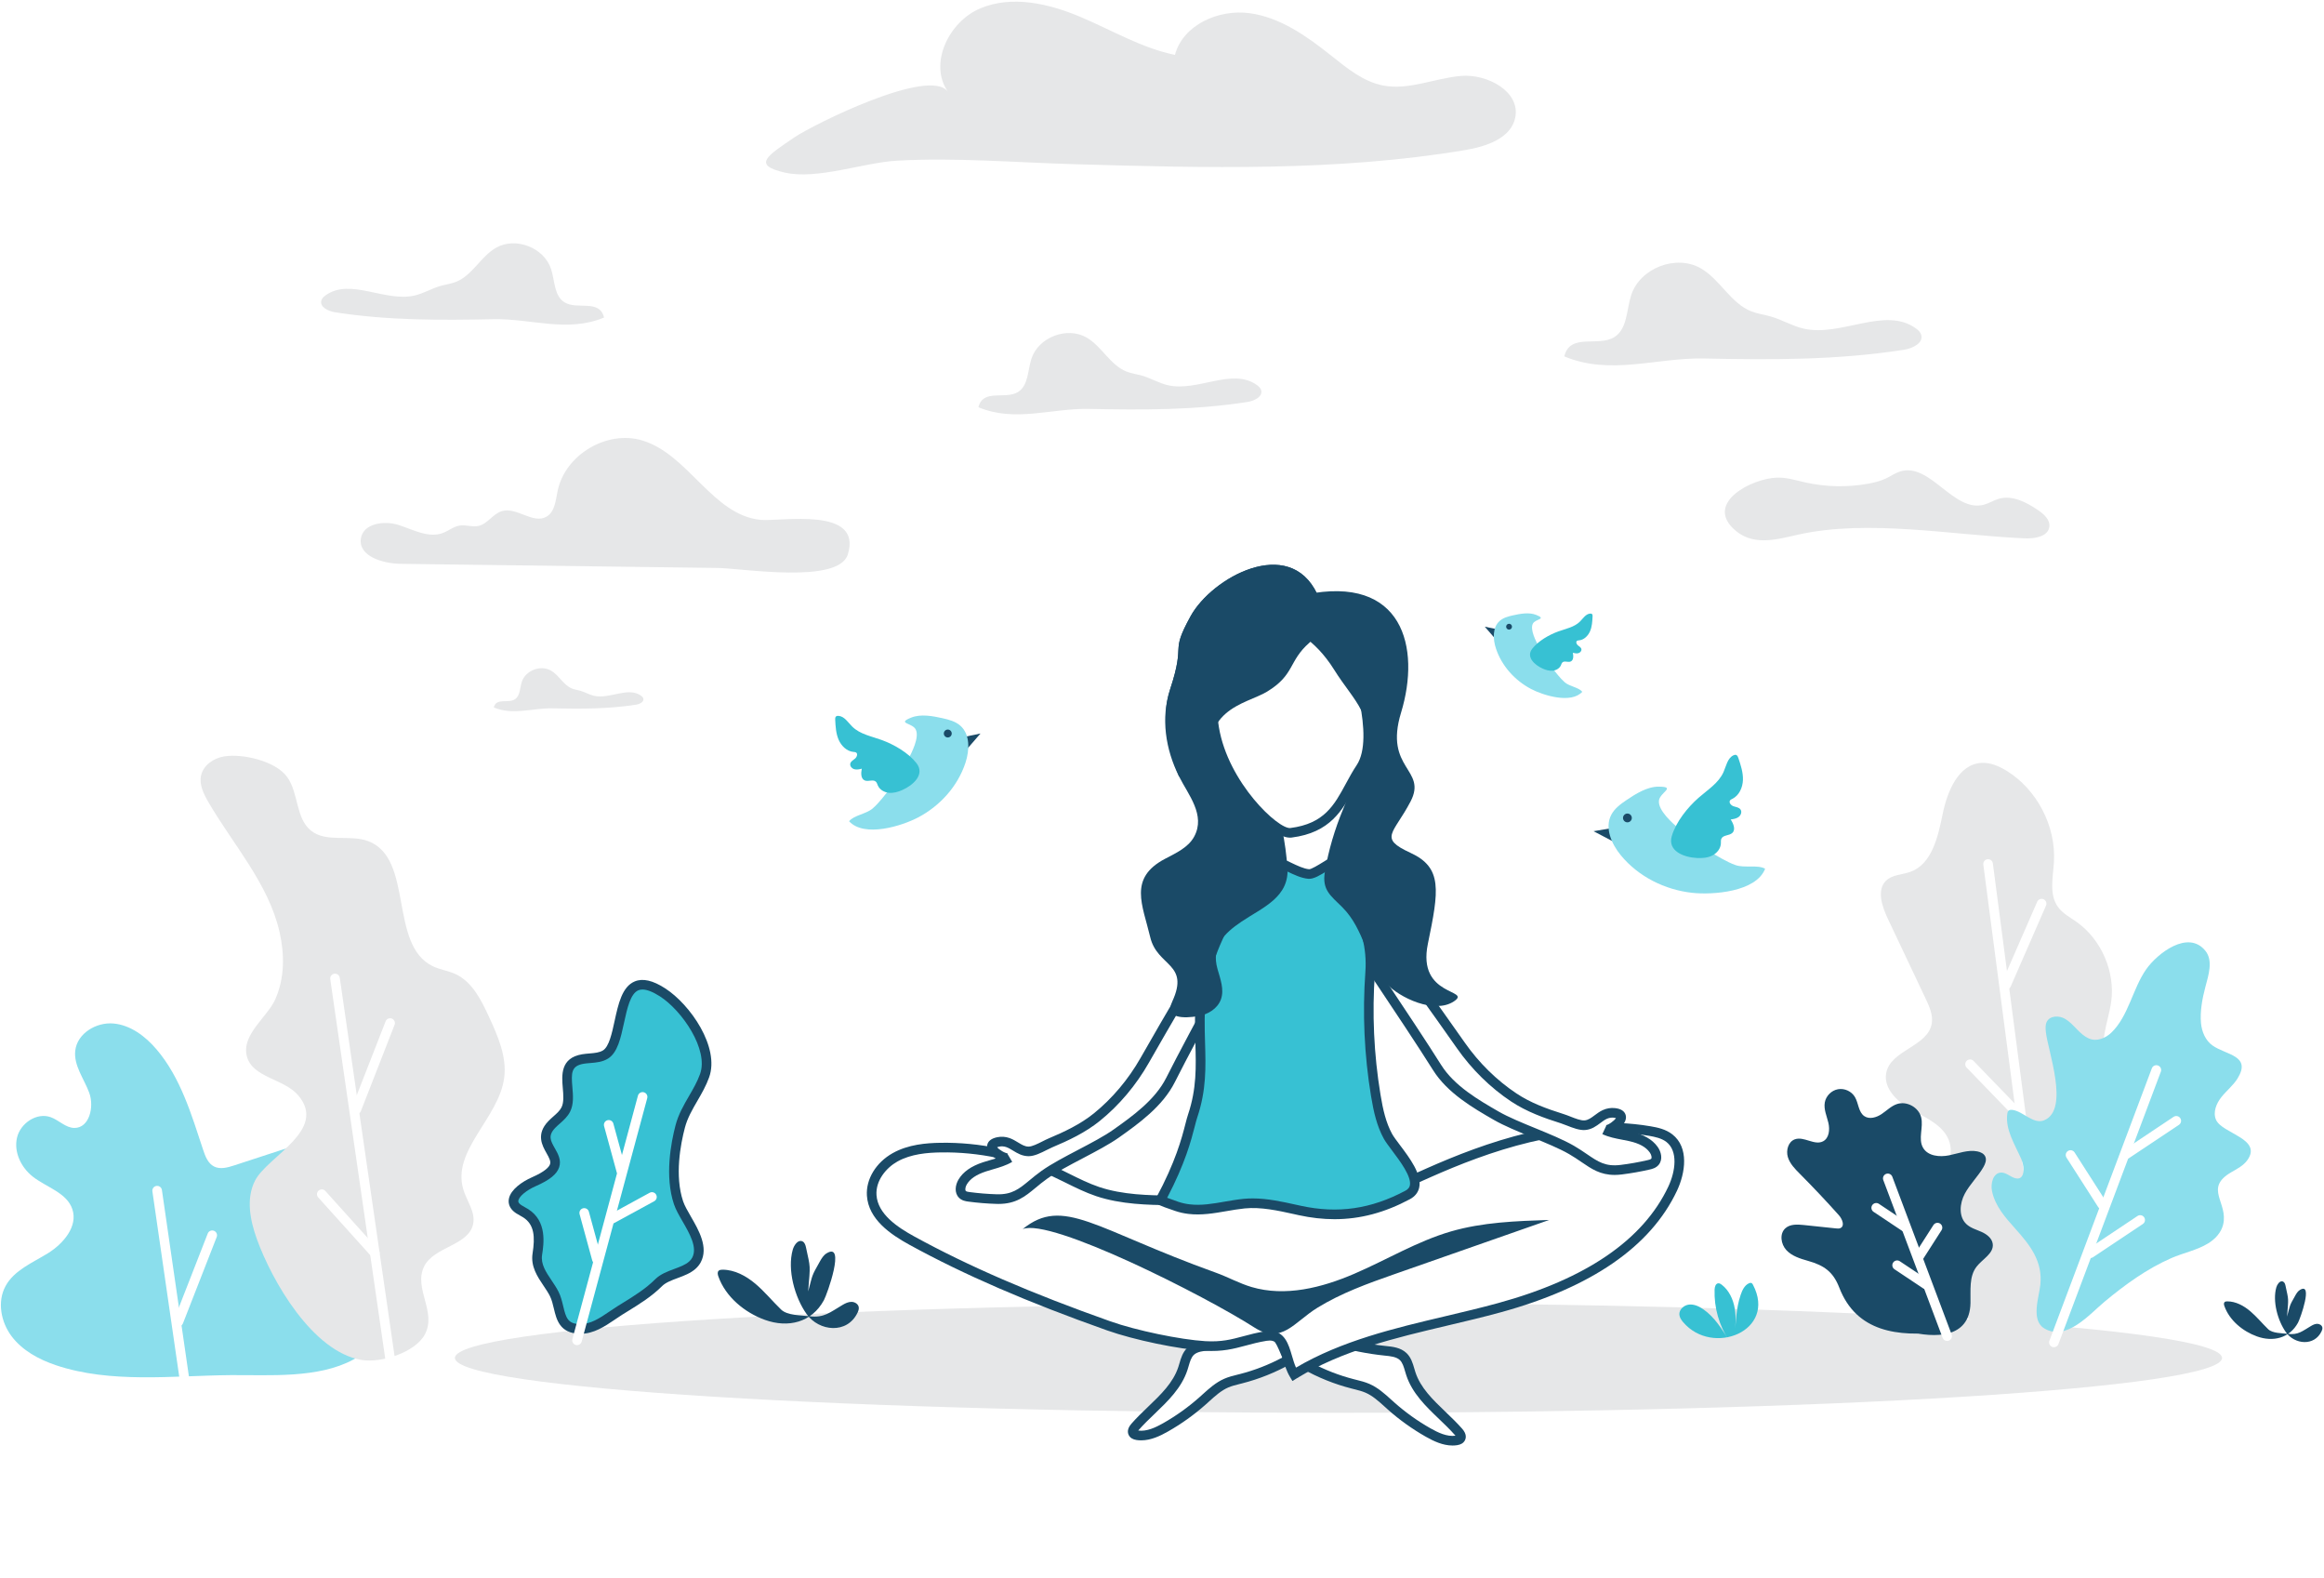 <svg width="1358" height="922" viewBox="0 0 1358 922" fill="none" xmlns="http://www.w3.org/2000/svg">
<rect x="0" y="0" width="1358" height="922" fill="#808080" stroke="none"/>
<g clip-path="url(#clip0_16_2823)">
<rect width="1358" height="922" fill="white"/>
<path d="M782.13 825.3C1067.27 825.3 1298.43 810.955 1298.43 793.26C1298.43 775.565 1067.27 761.22 782.13 761.22C496.985 761.22 265.83 775.565 265.83 793.26C265.83 810.955 496.985 825.3 782.13 825.3Z" fill="#E6E7E8"/>
<path d="M1117.19 734.17C1114.64 729.2 1112.51 723.76 1112.81 718.23C1113.34 708.17 1121.39 700.73 1128.33 693.74C1135.27 686.75 1142.05 677.26 1139.26 667.51C1136.59 658.14 1126.56 653.44 1118.06 648.9C1109.56 644.36 1100.43 636.35 1102.17 626.87C1104.66 613.29 1126.61 611.46 1128.81 597.82C1129.61 592.88 1127.38 587.93 1125.22 583.36C1117.83 567.75 1110.44 552.13 1103.05 536.52C1099.67 529.37 1096.59 519.93 1102.02 514.52C1105.68 510.88 1111.51 511.04 1116.34 509.29C1128.88 504.74 1132.45 488.88 1135.17 475.52C1137.89 462.16 1144.42 446.46 1157.79 445.65C1162.94 445.34 1168.01 447.5 1172.5 450.25C1190.3 461.17 1201.47 482.68 1200.19 503.57C1199.64 512.51 1197.27 522.47 1202.54 529.8C1205.28 533.61 1209.57 535.84 1213.38 538.52C1227.93 548.78 1236.14 567.8 1233.62 585.39C1231.9 597.39 1225.8 610.1 1231.47 620.96C1237.81 633.11 1255.56 635.4 1261.6 647.7C1266.57 657.83 1261.23 669.71 1255 678.76C1248.77 687.81 1241.21 697.2 1241.63 708.41C1241.85 714.21 1244.24 719.76 1244.94 725.53C1246.71 740.25 1237.23 753.74 1226.15 762.94C1211.84 774.83 1190.06 787.36 1170.87 780.62C1148.89 772.91 1127.95 755.19 1117.19 734.17Z" fill="#E6E7E8"/>
<path d="M1188.72 713.64C1187.33 713.64 1186.12 712.61 1185.94 711.2L1158.93 505.08C1158.73 503.54 1159.81 502.13 1161.35 501.93C1162.9 501.73 1164.3 502.81 1164.5 504.35L1191.51 710.47C1191.71 712.01 1190.63 713.42 1189.09 713.62C1188.96 713.63 1188.84 713.64 1188.72 713.64Z" fill="white"/>
<path d="M1172.32 578.04C1171.94 578.04 1171.56 577.96 1171.2 577.81C1169.78 577.19 1169.13 575.53 1169.75 574.11L1190.42 526.75C1191.04 525.33 1192.71 524.69 1194.12 525.3C1195.54 525.92 1196.19 527.58 1195.57 529L1174.9 576.36C1174.43 577.41 1173.4 578.04 1172.32 578.04Z" fill="white"/>
<path d="M1181.09 655.42C1180.35 655.42 1179.62 655.13 1179.07 654.56L1149.16 623.64C1148.08 622.52 1148.11 620.75 1149.23 619.67C1150.35 618.59 1152.13 618.63 1153.2 619.74L1183.11 650.66C1184.19 651.78 1184.16 653.55 1183.04 654.63C1182.5 655.16 1181.8 655.42 1181.09 655.42Z" fill="white"/>
<path d="M1013.59 780.53C1014.4 772.27 1014.38 764.61 1017.09 756.55C1018 753.83 1019.3 750.93 1021.88 749.69C1022.37 749.45 1022.95 749.29 1023.44 749.51C1023.87 749.7 1024.14 750.13 1024.36 750.56C1038.4 777.46 1000.72 792.59 983.53 772.36C982.47 771.11 981.47 769.68 981.32 768.04C981.05 765.04 983.91 762.45 986.9 762.1C989.89 761.75 992.82 763.11 995.29 764.82C1001.83 769.35 1006.18 776.33 1010.34 783.1C1004.54 774.38 1001.55 763.83 1001.9 753.37C1001.95 751.8 1002.48 749.79 1004.05 749.66C1004.8 749.6 1005.49 750.03 1006.09 750.49C1010.37 753.78 1012.78 759.05 1013.68 764.38C1014.57 769.7 1014.11 775.16 1013.59 780.53Z" fill="#37C1D3"/>
<path d="M1333.37 748.49C1333.63 748.5 1333.9 748.56 1334.17 748.71C1335.02 749.17 1335.33 750.22 1335.53 751.17C1337.38 759.85 1337.33 757.72 1336.41 769.1C1338.35 761.99 1337.58 763.24 1341.21 756.82C1341.92 755.57 1342.7 754.29 1343.92 753.54C1351.84 748.69 1344.17 770.17 1342.83 772.64C1337.86 781.78 1328.19 784.05 1318.82 780.68C1310.59 777.73 1302.73 771.32 1299.79 762.94C1299.52 762.18 1299.33 761.24 1299.9 760.66C1300.29 760.27 1300.9 760.21 1301.45 760.21C1306.42 760.2 1311.08 762.73 1314.87 765.93C1318.67 769.13 1321.81 773.03 1325.39 776.48C1327.92 778.92 1333.51 778.78 1337 779.2C1342.94 779.92 1345.28 777.61 1350.44 774.58C1351.56 773.92 1352.79 773.31 1354.1 773.33C1355.41 773.35 1356.78 774.16 1357.03 775.44C1357.18 776.2 1356.91 776.98 1356.58 777.68C1352.36 786.6 1340.85 785.4 1335.78 778.28C1330.94 771.49 1327.83 760.18 1330.14 752.04C1330.61 750.41 1331.91 748.46 1333.37 748.49Z" fill="#1A4A67"/>
<path d="M1177.56 717.69C1171.63 711.09 1165.81 704.46 1164.01 695.83C1163.08 691.36 1164.63 685.24 1169.18 684.98C1171.47 684.85 1173.48 686.36 1175.51 687.43C1183.32 691.57 1183.37 682.26 1181.22 677.33C1177.44 668.64 1171.66 659.97 1172.94 650.58C1173.02 649.99 1173.15 649.37 1173.56 648.93C1174.17 648.28 1175.19 648.28 1176.07 648.39C1182.08 649.18 1188.27 656.99 1194.46 654.44C1209.58 648.22 1196.5 613.49 1195.47 602.77C1195.27 600.72 1195.1 598.53 1196.09 596.73C1198.01 593.23 1203.26 593.16 1206.7 595.17C1211.98 598.26 1214.98 604.26 1220.74 606.7C1225.28 608.62 1230.45 606.42 1233.79 603.18C1243.84 593.44 1246.18 577.53 1254.1 566.23C1260.58 556.98 1278.6 542.91 1288.69 555.43C1293.31 561.16 1290.55 569.52 1288.66 576.63C1286.9 583.22 1285.46 590.97 1286.13 597.78C1286.63 602.77 1288.76 607.83 1292.85 610.73C1300.8 616.36 1315.74 616.54 1307.52 629.94C1305 634.04 1301.09 637.08 1298.08 640.84C1295.07 644.6 1292.97 649.79 1294.92 654.19C1298.47 662.22 1322.28 665.18 1313.16 677.79C1310.88 680.95 1307.25 682.79 1303.88 684.74C1287.58 694.16 1302.21 702.43 1299.06 715.38C1297.93 720.04 1294.4 723.83 1290.32 726.33C1283.76 730.35 1275.8 731.88 1268.78 734.94C1254.52 741.17 1241.77 750.44 1229.85 760.34C1221.11 767.6 1207.4 783.81 1194.51 775.98C1186.56 771.15 1191.52 757.59 1192.25 750.53C1193.68 736.8 1186.3 727.41 1177.56 717.69Z" fill="#8BDEEC"/>
<path d="M1200.18 787.01C1199.85 787.01 1199.52 786.95 1199.19 786.83C1197.74 786.28 1197 784.66 1197.55 783.21L1257.4 624.07C1257.95 622.62 1259.57 621.89 1261.02 622.43C1262.47 622.98 1263.21 624.6 1262.66 626.05L1202.81 785.19C1202.39 786.31 1201.32 787.01 1200.18 787.01Z" fill="white"/>
<path d="M1242.56 676.98C1241.65 676.98 1240.76 676.54 1240.22 675.73C1239.36 674.44 1239.71 672.69 1241 671.83L1270.12 652.41C1271.42 651.55 1273.16 651.9 1274.02 653.19C1274.88 654.48 1274.53 656.23 1273.24 657.09L1244.12 676.51C1243.64 676.83 1243.1 676.98 1242.56 676.98Z" fill="white"/>
<path d="M1221.46 734.91C1220.55 734.91 1219.66 734.47 1219.12 733.66C1218.26 732.37 1218.61 730.62 1219.9 729.76L1249.02 710.34C1250.32 709.48 1252.06 709.83 1252.92 711.12C1253.78 712.41 1253.43 714.16 1252.14 715.02L1223.02 734.44C1222.54 734.76 1222 734.91 1221.46 734.91Z" fill="white"/>
<path d="M1228.43 706.45C1227.5 706.45 1226.6 705.99 1226.06 705.16L1207.53 676.24C1206.7 674.93 1207.08 673.19 1208.38 672.36C1209.69 671.52 1211.42 671.9 1212.26 673.21L1230.79 702.13C1231.62 703.44 1231.24 705.18 1229.94 706.01C1229.47 706.3 1228.95 706.45 1228.43 706.45Z" fill="white"/>
<path d="M1134.26 778.16C1109.13 781.01 1084.82 778.2 1074.78 752.23C1071.17 742.88 1065.88 739.2 1056.48 736.55C1051.91 735.26 1047.12 733.78 1043.87 730.31C1040.63 726.84 1039.72 720.72 1043.24 717.53C1046.05 714.98 1050.32 715.23 1054.09 715.62C1060.34 716.28 1066.6 716.93 1072.85 717.59C1073.74 717.68 1074.68 717.77 1075.48 717.38C1078.14 716.09 1076.47 712.05 1074.5 709.85C1067.14 701.62 1059.56 693.58 1051.78 685.76C1048.9 682.87 1045.89 679.83 1044.71 675.92C1043.53 672.01 1044.92 666.99 1048.75 665.57C1054.06 663.59 1060.28 669.35 1065.29 666.71C1068.88 664.82 1069.32 659.81 1068.38 655.87C1067.44 651.93 1065.59 647.99 1066.3 644C1066.98 640.19 1070.19 636.97 1074 636.29C1077.8 635.6 1081.94 637.5 1083.9 640.83C1086.06 644.49 1085.92 649.72 1089.47 652.06C1092.45 654.02 1096.52 652.78 1099.48 650.8C1102.45 648.82 1105.03 646.12 1108.41 644.97C1114.14 643.01 1121.13 646.82 1122.6 652.69C1124.06 658.54 1120.69 665.28 1123.72 670.5C1126.54 675.36 1133.36 676.02 1138.87 674.91C1144.38 673.8 1149.92 671.51 1155.44 672.6C1157.34 672.97 1159.33 673.91 1160.1 675.68C1160.94 677.62 1160.07 679.86 1159.03 681.7C1155.88 687.23 1151.1 691.71 1148.1 697.32C1145.1 702.93 1144.39 710.66 1149 715.04C1151.42 717.35 1154.8 718.25 1157.86 719.62C1160.92 720.99 1164 723.29 1164.43 726.61C1165.16 732.22 1158.45 735.46 1154.99 739.93C1150.49 745.73 1151.6 753.88 1151.43 761.22C1150.94 782.11 1130.51 781.66 1114.98 777.84" fill="#1A4A67"/>
<path d="M1137.77 783.33C1136.63 783.33 1135.56 782.64 1135.14 781.51L1100.48 689.36C1099.93 687.91 1100.67 686.29 1102.12 685.74C1103.57 685.19 1105.19 685.93 1105.74 687.38L1140.4 779.53C1140.95 780.98 1140.21 782.6 1138.76 783.15C1138.43 783.28 1138.09 783.33 1137.77 783.33Z" fill="white"/>
<path d="M1113.22 719.62C1112.69 719.62 1112.14 719.47 1111.66 719.15L1094.79 707.91C1093.5 707.05 1093.15 705.3 1094.01 704.01C1094.87 702.72 1096.62 702.37 1097.91 703.23L1114.78 714.47C1116.07 715.33 1116.42 717.08 1115.56 718.37C1115.02 719.18 1114.13 719.62 1113.22 719.62Z" fill="white"/>
<path d="M1125.44 753.16C1124.91 753.16 1124.36 753.01 1123.88 752.69L1107.01 741.45C1105.72 740.59 1105.37 738.84 1106.23 737.55C1107.09 736.26 1108.83 735.91 1110.13 736.77L1127 748.01C1128.29 748.87 1128.64 750.62 1127.78 751.91C1127.24 752.72 1126.35 753.16 1125.44 753.16Z" fill="white"/>
<path d="M1121.41 736.68C1120.89 736.68 1120.37 736.54 1119.9 736.24C1118.59 735.4 1118.21 733.66 1119.05 732.36L1129.78 715.62C1130.62 714.32 1132.36 713.93 1133.66 714.77C1134.97 715.61 1135.35 717.35 1134.51 718.65L1123.78 735.39C1123.24 736.23 1122.33 736.68 1121.41 736.68Z" fill="white"/>
<path d="M628.21 95.93C704.27 98.1 780.9 100.23 855.95 87.7C868.27 85.64 883 80.88 885.43 68.62C888.43 53.49 869.18 43.09 853.81 44.35C838.43 45.61 823.3 52.89 808.16 49.94C796.65 47.7 787.15 39.89 777.98 32.58C763.75 21.24 748.19 10.14 730.16 7.7C712.13 5.26 691.25 14.48 686.57 32.06C666.98 28.05 649.47 17.48 631.03 9.75C612.59 2.02 591.29 -2.85 572.85 4.88C554.41 12.61 542.5 37.26 553.94 53.66C543.48 38.65 474.68 73.1 464.34 80.14C448.23 91.12 439.27 96.41 458.65 100.83C477.46 105.12 504.86 94.94 524.14 93.86C558.61 91.95 593.71 94.95 628.21 95.93Z" fill="#E6E7E8"/>
<path d="M1183.19 314.49C1189.04 314.74 1196.83 313.45 1197.51 307.64C1197.99 303.53 1194.25 300.26 1190.81 297.94C1184.02 293.36 1175.85 289.09 1167.98 291.37C1164.95 292.25 1162.25 294.04 1159.2 294.85C1141.51 299.51 1127.87 270 1110.39 275.39C1107.53 276.27 1105.05 278.04 1102.36 279.35C1098.98 280.99 1095.29 281.9 1091.6 282.57C1079.43 284.77 1066.82 284.49 1054.76 281.78C1049.3 280.55 1043.85 278.81 1038.25 279.02C1023.61 279.56 997.15 293.27 1012.57 308.54C1023.57 319.42 1037.64 315.27 1050.44 312.38C1091.53 303.07 1141.24 312.7 1183.19 314.49Z" fill="#E6E7E8"/>
<path d="M234.08 329.37C223.58 329.23 209.2 324.85 210.89 314.48C212.33 305.68 224.57 303.96 233.05 306.71C241.53 309.46 250.44 314.49 258.79 311.35C262.13 310.09 265.01 307.59 268.54 307.02C272.21 306.43 276.01 308.04 279.64 307.22C284.92 306.03 288.03 300.17 293.21 298.59C301.85 295.96 311.47 306.34 319.31 301.84C324.21 299.03 324.7 292.35 325.83 286.82C330.17 265.63 354.68 251.04 375.37 257.32C402.37 265.51 416.38 300.96 444.46 303.68C456.11 304.81 504.2 295.63 495.41 323.9C489.99 341.34 433.75 331.97 419.35 331.78C357.6 330.98 295.84 330.18 234.08 329.37Z" fill="#E6E7E8"/>
<path d="M1112.54 204.32C1117.58 203.53 1124.15 200.38 1122.62 195.52C1122.15 194.01 1120.91 192.86 1119.63 191.92C1101.46 178.64 1075.7 197.06 1053.79 191.94C1047.2 190.4 1041.27 186.76 1034.77 184.89C1031.01 183.81 1027.08 183.34 1023.43 181.91C1011.27 177.16 1005.13 163.23 993.8 156.73C979.38 148.46 958.3 156.6 953.17 172.4C950.37 181.02 950.99 192.12 943.31 196.93C933.89 202.83 917.42 194.28 914.08 208.19C941.13 219.51 967.94 208.85 995.64 209.42C1035.06 210.24 1073.41 210.43 1112.54 204.32Z" fill="#E6E7E8"/>
<path d="M728.92 234.82C732.91 234.2 738.11 231.7 736.91 227.85C736.53 226.65 735.56 225.74 734.54 225C720.15 214.48 699.75 229.07 682.39 225.02C677.17 223.8 672.48 220.91 667.32 219.44C664.34 218.59 661.23 218.21 658.34 217.08C648.71 213.32 643.85 202.29 634.87 197.14C623.45 190.59 606.76 197.03 602.7 209.55C600.48 216.38 600.97 225.17 594.89 228.98C587.43 233.65 574.39 226.88 571.74 237.89C593.16 246.86 614.4 238.42 636.33 238.87C667.56 239.51 697.94 239.65 728.92 234.82Z" fill="#E6E7E8"/>
<path d="M371.67 411.65C373.78 411.32 376.53 410 375.89 407.96C375.69 407.33 375.17 406.84 374.64 406.45C367.03 400.89 356.24 408.6 347.06 406.46C344.3 405.81 341.82 404.29 339.09 403.51C337.52 403.06 335.87 402.86 334.34 402.26C329.25 400.27 326.68 394.44 321.93 391.72C315.89 388.26 307.06 391.66 304.92 398.28C303.75 401.89 304.01 406.54 300.79 408.56C296.85 411.03 289.95 407.45 288.55 413.27C299.88 418.01 311.11 413.55 322.71 413.79C339.22 414.13 355.28 414.2 371.67 411.65Z" fill="#E6E7E8"/>
<path d="M195.79 182.42C191.8 181.8 186.6 179.3 187.8 175.45C188.18 174.25 189.15 173.34 190.17 172.6C204.56 162.08 224.96 176.67 242.32 172.62C247.54 171.4 252.23 168.51 257.39 167.04C260.37 166.19 263.48 165.81 266.37 164.68C276 160.92 280.86 149.89 289.84 144.74C301.26 138.19 317.95 144.63 322.01 157.15C324.23 163.98 323.74 172.77 329.82 176.58C337.28 181.25 350.32 174.48 352.97 185.49C331.55 194.46 310.31 186.02 288.38 186.47C257.15 187.11 226.78 187.25 195.79 182.42Z" fill="#E6E7E8"/>
<path d="M32.56 797.47C22.69 794.13 13.07 788.93 6.79 780.61C0.52 772.29 -1.74 760.39 3.26 751.24C8.33 741.95 19.05 737.66 28.05 732.07C37.04 726.49 45.63 716.41 42.28 706.37C39.04 696.68 27.13 693.62 19.1 687.3C12.31 681.95 7.95 672.92 9.96 664.51C11.96 656.1 21.49 649.7 29.63 652.62C34.45 654.35 38.34 658.86 43.46 658.9C52.23 658.98 55.17 646.55 52.13 638.33C49.09 630.1 42.95 622.38 43.98 613.67C45.17 603.67 56.22 597.01 66.25 597.89C76.28 598.77 84.96 605.37 91.49 613.03C105.57 629.56 111.88 651.11 118.71 671.72C119.96 675.5 121.54 679.63 125.09 681.43C128.69 683.26 133.02 682.03 136.87 680.78C149.11 676.78 161.35 672.78 173.59 668.78C170.69 669.73 224.56 728.27 226.7 734.8C234.05 757.26 227.69 782.67 206.56 794.16C185.79 805.45 157.13 803.09 134.4 803.3C101.12 803.6 64.62 808.31 32.56 797.47Z" fill="#8BDEEC"/>
<path d="M150.11 723.86C146.12 712.8 143.65 700.07 149.05 689.63C156.42 675.37 191.45 660.24 174.33 639.94C166.01 630.08 147.68 629.65 144.29 617.2C140.82 604.49 156.27 594.16 160.87 583.72C166.37 571.24 166.31 557.57 163.36 544.5C156.94 516.13 135.94 493.04 121.71 468.45C118.98 463.73 116.35 458.38 117.49 453.06C118.8 446.95 124.92 442.82 131.1 441.84C141.85 440.14 161.17 444.54 167.88 454.01C174.59 463.48 172.72 478.17 181.85 485.33C190.83 492.37 204.33 487.36 215.03 491.32C242.05 501.33 226.96 552.01 252.94 564.45C257.1 566.44 261.82 567.05 266.02 568.96C275.85 573.43 281.12 584.01 285.65 593.81C290.9 605.18 296.28 617.34 294.6 629.75C291.43 653.25 263.89 672.12 270.73 694.83C272.76 701.57 277.83 707.9 276.51 714.82C274.05 727.73 253.39 728.12 247.74 739.98C241.62 752.85 255.35 766.39 248.24 779.56C242.54 790.13 222.71 796.28 211.43 794.46C182.67 789.83 158.91 748.26 150.11 723.86Z" fill="#E6E7E8"/>
<path d="M228.15 797.92C226.78 797.92 225.57 796.91 225.37 795.51L192.98 571.99C192.76 570.45 193.82 569.03 195.36 568.81C196.88 568.59 198.32 569.65 198.54 571.19L230.93 794.71C231.15 796.25 230.09 797.67 228.55 797.89C228.42 797.91 228.29 797.92 228.15 797.92Z" fill="white"/>
<path d="M208.23 650.92C207.89 650.92 207.54 650.86 207.21 650.73C205.76 650.16 205.05 648.53 205.61 647.09L225.33 596.61C225.89 595.16 227.54 594.46 228.97 595.01C230.42 595.58 231.13 597.21 230.57 598.65L210.85 649.13C210.41 650.24 209.35 650.92 208.23 650.92Z" fill="white"/>
<path d="M219.01 734.79C218.24 734.79 217.48 734.48 216.92 733.86L185.94 699.49C184.9 698.34 185 696.56 186.15 695.52C187.3 694.48 189.08 694.57 190.12 695.73L221.1 730.1C222.14 731.25 222.04 733.03 220.89 734.07C220.35 734.55 219.68 734.79 219.01 734.79Z" fill="white"/>
<path d="M124.21 921.88C122.84 921.88 121.63 920.87 121.43 919.47L89.05 695.95C88.83 694.41 89.89 692.99 91.43 692.77C92.94 692.55 94.39 693.61 94.61 695.15L126.99 918.67C127.21 920.21 126.15 921.63 124.61 921.85C124.48 921.87 124.34 921.88 124.21 921.88Z" fill="white"/>
<path d="M104.29 774.89C103.95 774.89 103.6 774.83 103.27 774.7C101.82 774.13 101.11 772.5 101.67 771.06L121.39 720.58C121.95 719.13 123.6 718.42 125.03 718.98C126.48 719.55 127.19 721.18 126.63 722.62L106.9 773.1C106.47 774.21 105.41 774.89 104.29 774.89Z" fill="white"/>
<path d="M115.07 858.76C114.3 858.76 113.54 858.45 112.98 857.83L82 823.45C80.96 822.3 81.05 820.52 82.2 819.48C83.35 818.44 85.13 818.53 86.17 819.69L117.15 854.06C118.19 855.21 118.1 856.99 116.95 858.03C116.41 858.52 115.74 858.76 115.07 858.76Z" fill="white"/>
<path d="M467.87 724.9C468.25 724.91 468.63 725.01 469.02 725.22C470.24 725.88 470.69 727.38 470.98 728.74C473.63 741.17 473.56 738.12 472.24 754.43C475.02 744.25 473.92 746.03 479.12 736.84C480.13 735.05 481.25 733.22 483 732.15C494.35 725.2 483.36 755.99 481.44 759.52C474.32 772.62 460.47 775.86 447.03 771.04C435.24 766.81 423.98 757.63 419.76 745.62C419.38 744.54 419.1 743.18 419.91 742.36C420.47 741.8 421.34 741.72 422.13 741.71C429.25 741.7 435.92 745.32 441.37 749.9C446.81 754.49 451.32 760.07 456.44 765.01C460.07 768.51 468.08 768.31 473.08 768.91C481.59 769.94 484.95 766.64 492.34 762.29C493.95 761.34 495.71 760.48 497.58 760.5C499.45 760.52 501.43 761.69 501.78 763.53C501.99 764.62 501.61 765.74 501.13 766.75C495.08 779.53 478.59 777.81 471.32 767.61C464.39 757.88 459.92 741.68 463.24 730.01C463.91 727.66 465.77 724.86 467.87 724.9Z" fill="#1A4A67"/>
<path d="M404.54 739.06C405.49 738.21 406.31 737.23 406.95 736.05C412.59 725.52 399.59 711.88 396.48 702.6C391.89 688.92 393.85 671.81 397.46 658.05C400.34 647.07 407.91 638.94 411.71 628.37C417.62 611.9 400.29 588.17 387.13 579.69C357.63 560.69 366.31 608.05 353.88 615.94C350.04 618.38 345.11 617.88 340.61 618.63C324.33 621.37 335.51 638.3 330.61 648.13C328.82 651.72 325.22 653.98 322.43 656.87C308.96 670.87 340.5 677.79 311.93 690.32C304.6 693.54 296.82 699.94 301.41 704.97C302.84 706.54 305.2 707.5 307.15 708.73C315.91 714.27 315.28 724.15 313.97 732.65C312.55 741.81 320.12 748.42 323.87 755.91C328.1 764.35 325.43 775.96 338.68 776.34C347.76 776.6 354.91 770.03 362.14 765.53C370.07 760.6 378.27 755.89 384.91 749.22C389.96 744.3 399.31 743.71 404.54 739.06Z" fill="#37C1D3"/>
<path fill-rule="evenodd" clip-rule="evenodd" d="M338.61 779.14C338.81 779.15 339.01 779.15 339.2 779.15C346.986 779.15 353.414 774.812 359.129 770.955L359.27 770.86L359.58 770.649C360.945 769.72 362.303 768.796 363.66 767.95L366.43 766.24C373.51 761.88 380.84 757.36 386.91 751.26C389.071 749.159 392.401 747.921 395.934 746.607L395.98 746.59C399.68 745.22 403.5 743.8 406.43 741.19C407.68 740.09 408.69 738.82 409.45 737.41C414.11 728.71 408.35 718.72 403.72 710.7C401.81 707.4 400.02 704.29 399.16 701.73C394.16 686.83 397.66 668.43 400.2 658.79C401.69 653.12 404.51 648.24 407.51 643.08L407.569 642.977C410.041 638.709 412.594 634.3 414.37 629.34C420.67 611.77 403.36 586.81 388.67 577.35C381.42 572.68 375.61 571.36 370.92 573.3C363.492 576.369 361.281 586.535 359.142 596.372L359.14 596.38C357.54 603.74 355.88 611.36 352.39 613.58C350.292 614.903 347.502 615.137 344.55 615.386L344.5 615.39C343.04 615.51 341.58 615.63 340.16 615.87C327.367 618.019 328.229 628.169 328.859 635.587L328.86 635.6C329.21 639.7 329.57 643.94 328.11 646.88C327.131 648.837 325.315 650.446 323.398 652.143L323.39 652.15C323.326 652.207 323.263 652.264 323.199 652.32C322.243 653.173 321.292 654.021 320.42 654.93C313.084 662.546 316.846 669.192 319.336 673.593L319.34 673.6C320.99 676.52 321.95 678.42 321.39 680.11C320.85 681.71 318.59 684.34 310.81 687.75C305.06 690.28 298.52 694.85 297.4 700.11C296.88 702.57 297.55 704.91 299.34 706.87C300.634 708.294 302.295 709.212 303.899 710.098L303.92 710.11C304.51 710.43 305.1 710.76 305.66 711.11C312.32 715.32 312.69 722.59 311.2 732.22C310.021 739.787 314.047 745.775 317.596 751.053L317.6 751.06C319.01 753.15 320.35 755.14 321.36 757.16C322.44 759.33 323.05 761.9 323.64 764.39L323.645 764.409C325.174 770.836 327.071 778.81 338.61 779.14ZM373.06 578.47C373.76 578.18 374.54 578.04 375.41 578.04C378.05 578.04 381.47 579.38 385.62 582.03C398.62 590.41 414.19 613.14 409.07 627.4C407.464 631.881 405.151 635.88 402.705 640.108L402.64 640.22C399.58 645.48 396.43 650.92 394.75 657.32C392.06 667.56 388.35 687.18 393.82 703.47C394.848 706.565 396.774 709.899 398.82 713.442L398.83 713.46C402.97 720.63 407.66 728.76 404.48 734.7C404.03 735.53 403.44 736.27 402.68 736.94C400.54 738.85 397.37 740.03 394.01 741.27C390.06 742.73 385.99 744.24 382.94 747.22C377.31 752.88 370.27 757.22 363.46 761.41L360.68 763.13C359.15 764.08 357.62 765.12 356.08 766.17C350.41 770.03 345.04 773.62 338.78 773.51C331.85 773.31 330.76 769.98 329.12 763.08L329.089 762.95C328.429 760.19 327.749 757.347 326.39 754.63C325.22 752.29 323.72 750.06 322.27 747.91L322.246 747.874C318.995 743.027 315.922 738.447 316.76 733.06C317.75 726.67 319.8 713.38 308.66 706.34C308.02 705.93 307.33 705.55 306.64 705.17L306.586 705.14C305.336 704.441 304.17 703.79 303.5 703.06C302.81 702.3 302.8 701.75 302.91 701.26C303.44 698.76 307.72 695.24 313.08 692.89C321.17 689.34 325.38 685.95 326.73 681.88C328.127 677.708 326.068 674.064 324.25 670.848L324.24 670.83C321.71 666.37 320.04 663.42 324.47 658.82C325.31 657.96 326.21 657.16 327.12 656.36L327.165 656.32C329.391 654.343 331.69 652.301 333.14 649.38C335.31 645.03 334.88 639.99 334.46 635.11C333.75 626.73 333.73 622.64 341.09 621.4C342.256 621.207 343.448 621.107 344.642 621.007C344.748 620.998 344.854 620.989 344.96 620.98C348.48 620.69 352.12 620.39 355.4 618.31C360.87 614.83 362.7 606.44 364.63 597.55L364.634 597.532C366.463 589.118 368.353 580.419 373.06 578.47Z" fill="#1A4A67"/>
<path d="M337.19 785.78C336.95 785.78 336.7 785.75 336.46 785.68C334.96 785.28 334.07 783.74 334.48 782.24L372.77 640.05C373.18 638.55 374.72 637.66 376.22 638.07C377.72 638.47 378.61 640.01 378.2 641.51L339.9 783.7C339.56 784.95 338.43 785.78 337.19 785.78Z" fill="white"/>
<path d="M363.11 687.02C361.87 687.02 360.74 686.2 360.4 684.95L352.99 657.84C352.58 656.34 353.46 654.8 354.96 654.39C356.44 653.99 358 654.86 358.41 656.36L365.82 683.47C366.23 684.97 365.35 686.51 363.85 686.92C363.6 686.99 363.35 687.02 363.11 687.02Z" fill="white"/>
<path d="M348.8 738.48C347.56 738.48 346.43 737.66 346.09 736.41L338.68 709.3C338.27 707.8 339.15 706.26 340.65 705.85C342.13 705.44 343.69 706.32 344.1 707.82L351.51 734.93C351.92 736.43 351.04 737.97 349.54 738.38C349.29 738.45 349.04 738.48 348.8 738.48Z" fill="white"/>
<path d="M357.72 714.72C356.72 714.72 355.76 714.19 355.25 713.26C354.51 711.9 355.01 710.19 356.37 709.45L379.61 696.77C380.98 696.02 382.68 696.53 383.42 697.89C384.16 699.25 383.66 700.96 382.3 701.7L359.06 714.38C358.63 714.61 358.17 714.72 357.72 714.72Z" fill="white"/>
<path d="M561.87 430.79L572.94 428.49L565.09 437.54L561.87 430.79Z" fill="#1A4A67"/>
<path d="M519.98 460.82C516.91 464.54 513.75 468.97 509.93 472.27C506.14 475.54 499.04 476.19 496.15 479.73C505.02 489.41 526.91 482.54 536.48 477.52C549.25 470.83 559.64 459.34 564.16 445.57C566.57 438.22 566.95 429.01 561.14 423.9C558.32 421.42 554.54 420.4 550.87 419.58C545.13 418.3 538.07 416.92 532.39 419.22C523.75 422.72 533.18 422.2 535.11 426.17C537.39 430.86 532.65 439.79 530.6 443.79C527.54 449.75 524.27 455.64 519.98 460.82Z" fill="#8BDEEC"/>
<path d="M553.82 430.8C555.096 430.8 556.13 429.766 556.13 428.49C556.13 427.214 555.096 426.18 553.82 426.18C552.544 426.18 551.51 427.214 551.51 428.49C551.51 429.766 552.544 430.8 553.82 430.8Z" fill="#1A4A67"/>
<path d="M515.14 432.26C509.19 430.1 502.52 428.92 498.01 424.47C495.53 422.02 493.46 418.47 489.99 418.18C489.46 418.13 488.88 418.19 488.49 418.56C488.01 419.02 488.01 419.77 488.04 420.43C488.24 424.39 488.46 428.45 490.03 432.09C491.6 435.73 494.84 438.92 498.79 439.26C499.27 439.3 499.79 439.31 500.2 439.56C501.39 440.29 500.74 442.2 499.67 443.11C498.6 444.01 497.15 444.73 496.85 446.09C496.53 447.53 497.79 448.94 499.21 449.34C500.63 449.74 502.14 449.39 503.58 449.04C503.05 451.56 502.94 454.93 505.32 455.91C507.39 456.77 510.22 455.09 511.82 456.65C512.42 457.23 512.62 458.1 512.95 458.86C514.04 461.34 516.72 462.85 519.42 463.12C522.11 463.39 524.81 462.59 527.28 461.49C533.65 458.66 540.65 452.37 535.55 445.83C530.76 439.69 522.32 434.86 515.14 432.26Z" fill="#37C1D3"/>
<path d="M875.83 367.8L867.61 366.09L873.44 372.81L875.83 367.8Z" fill="#1A4A67"/>
<path d="M906.91 390.09C909.19 392.85 911.53 396.14 914.36 398.59C917.17 401.02 922.44 401.5 924.59 404.12C918.01 411.31 901.77 406.21 894.66 402.48C885.19 397.51 877.48 388.99 874.12 378.77C872.33 373.32 872.05 366.48 876.36 362.69C878.45 360.85 881.26 360.1 883.98 359.49C888.24 358.54 893.48 357.51 897.69 359.22C904.1 361.82 897.11 361.43 895.67 364.38C893.98 367.86 897.49 374.49 899.02 377.45C901.3 381.87 903.73 386.24 906.91 390.09Z" fill="#8BDEEC"/>
<path d="M881.8 367.8C882.744 367.8 883.51 367.034 883.51 366.09C883.51 365.146 882.744 364.38 881.8 364.38C880.856 364.38 880.09 365.146 880.09 366.09C880.09 367.034 880.856 367.8 881.8 367.8Z" fill="#1A4A67"/>
<path d="M910.5 368.89C914.92 367.29 919.87 366.41 923.21 363.11C925.05 361.29 926.58 358.66 929.16 358.44C929.55 358.41 929.99 358.45 930.27 358.72C930.62 359.06 930.63 359.62 930.6 360.11C930.45 363.05 930.29 366.06 929.12 368.76C927.95 371.46 925.55 373.83 922.62 374.08C922.26 374.11 921.88 374.12 921.57 374.31C920.68 374.85 921.17 376.27 921.97 376.94C922.76 377.61 923.84 378.14 924.06 379.15C924.3 380.22 923.37 381.27 922.31 381.56C921.25 381.85 920.13 381.6 919.07 381.34C919.46 383.21 919.55 385.71 917.78 386.44C916.24 387.08 914.15 385.83 912.95 386.99C912.51 387.42 912.36 388.06 912.11 388.63C911.3 390.47 909.31 391.59 907.31 391.79C905.31 391.99 903.31 391.4 901.48 390.58C896.75 388.48 891.56 383.81 895.35 378.96C898.91 374.41 905.17 370.82 910.5 368.89Z" fill="#37C1D3"/>
<path d="M943.56 483.46L931.16 485.56L942.96 491.75L943.56 483.46Z" fill="#1A4A67"/>
<path d="M999.1 497.57C1003.78 500.17 1008.85 503.48 1014.14 505.35C1019.39 507.2 1027.01 504.99 1031.43 507.48C1026.18 521.1 1000.72 522.86 988.78 521.55C972.85 519.8 957.43 512.12 947.16 499.69C941.68 493.06 937.55 483.67 941.5 476.03C943.42 472.32 946.92 469.73 950.38 467.4C955.8 463.74 962.55 459.45 969.37 459.53C979.74 459.65 969.76 462.93 969.37 467.83C968.91 473.61 977.44 480.94 981.19 484.24C986.79 489.17 992.57 493.94 999.1 497.57Z" fill="#8BDEEC"/>
<path d="M950.96 480.38C952.379 480.38 953.53 479.229 953.53 477.81C953.53 476.391 952.379 475.24 950.96 475.24C949.541 475.24 948.39 476.391 948.39 477.81C948.39 479.229 949.541 480.38 950.96 480.38Z" fill="#1A4A67"/>
<path d="M992.54 466.03C997.83 461.38 1004.26 457.45 1007.11 451.02C1008.68 447.48 1009.39 442.97 1012.86 441.25C1013.39 440.99 1014.02 440.81 1014.57 441.04C1015.25 441.32 1015.55 442.1 1015.79 442.79C1017.19 446.97 1018.61 451.26 1018.46 455.66C1018.31 460.07 1016.24 464.68 1012.3 466.64C1011.82 466.88 1011.29 467.1 1010.96 467.53C1010.02 468.77 1011.48 470.48 1012.95 470.98C1014.42 471.48 1016.21 471.63 1017.08 472.92C1018 474.28 1017.27 476.25 1015.95 477.24C1014.64 478.23 1012.93 478.48 1011.3 478.71C1012.87 481.11 1014.35 484.54 1012.29 486.53C1010.49 488.26 1006.89 487.67 1005.86 489.94C1005.48 490.79 1005.62 491.76 1005.58 492.69C1005.46 495.7 1003.29 498.36 1000.61 499.73C997.93 501.1 994.82 501.37 991.81 501.23C984.06 500.88 974.27 497.21 976.9 488.37C979.38 480.06 986.15 471.64 992.54 466.03Z" fill="#37C1D3"/>
<path d="M743.67 778.49C741.58 777.37 739.91 778.81 735.75 780.08C726.16 783.01 716.29 785.01 706.32 786.03C702.56 786.42 698.46 786.8 695.71 789.39C693.01 791.93 692.36 795.88 691.21 799.4C686.6 813.49 673.06 822.32 663.28 833.48C662.38 834.5 661.47 835.91 662.11 837.11C662.56 837.96 663.61 838.28 664.57 838.42C670.33 839.27 676.02 836.68 681.09 833.8C688.8 829.43 696.04 824.25 702.67 818.38C707.02 814.52 711.22 810.28 716.56 807.97C719.31 806.78 722.26 806.14 725.16 805.4C734.87 802.91 744.26 799.14 752.99 794.22C750.86 790.06 749 783.94 745.94 780.45C745.06 779.48 744.34 778.85 743.67 778.49Z" fill="white"/>
<path fill-rule="evenodd" clip-rule="evenodd" d="M664.15 841.21C665.05 841.34 665.95 841.4 666.84 841.4C672.53 841.4 677.88 838.86 682.48 836.24C690.34 831.78 697.76 826.47 704.53 820.47L706.46 818.73L706.47 818.721C710.106 815.435 713.554 812.318 717.67 810.53C719.76 809.63 722.01 809.06 724.4 808.47L725.84 808.11C735.8 805.56 745.4 801.71 754.36 796.66L756.71 795.34L755.48 792.94C754.836 791.692 754.221 790.243 753.588 788.753L753.54 788.64C752 785.03 750.41 781.31 748.04 778.6C746.95 777.36 745.99 776.54 745 776.01C742.4 774.61 740.17 775.46 737.83 776.37C737.03 776.69 736.08 777.05 734.94 777.4C725.54 780.28 715.82 782.24 705.87 783.26L705.85 783.262C701.785 783.682 697.194 784.155 693.79 787.36C691.094 789.907 690.08 793.364 689.184 796.423L689.17 796.47C689.121 796.634 689.072 796.797 689.024 796.96C688.865 797.493 688.709 798.019 688.54 798.54C685.53 807.73 678.39 814.58 670.82 821.83L670.721 821.926C667.492 825.026 664.159 828.225 661.17 831.63C658.51 834.66 658.86 837 659.62 838.43C660.42 839.95 661.95 840.88 664.15 841.21ZM679.69 831.37C675.27 833.88 670.1 836.33 665.12 835.67C665.19 835.57 665.28 835.46 665.4 835.34C668.25 832.08 671.53 828.93 674.71 825.89C682.44 818.48 690.44 810.81 693.88 800.28C694.12 799.55 694.34 798.8 694.56 798.04C695.32 795.42 696.04 792.95 697.63 791.45C699.645 789.554 703.084 789.202 706.586 788.843L706.61 788.84C716.74 787.8 726.82 785.76 736.58 782.78C737.87 782.38 738.94 781.97 739.85 781.62C741.65 780.93 742.06 780.82 742.35 780.97C742.6 781.1 743.05 781.44 743.81 782.31C745.59 784.34 747 787.65 748.36 790.85C748.651 791.553 748.95 792.238 749.241 792.906L749.3 793.04C741.43 797.24 733.08 800.48 724.44 802.69L723.03 803.04C720.52 803.66 717.93 804.31 715.42 805.4C710.45 807.56 706.5 811.13 702.68 814.59L700.79 816.29C694.31 822.03 687.22 827.1 679.69 831.37Z" fill="#1A4A67"/>
<path d="M771.93 781.5C774.02 780.38 775.69 781.82 779.85 783.1C789.44 786.03 799.31 788.03 809.28 789.05C813.04 789.44 817.14 789.82 819.89 792.41C822.59 794.95 823.24 798.9 824.39 802.42C829 816.51 842.54 825.35 852.32 836.5C853.22 837.52 854.13 838.93 853.49 840.13C853.04 840.98 851.99 841.3 851.03 841.44C845.27 842.29 839.58 839.7 834.51 836.82C826.8 832.45 819.56 827.27 812.93 821.4C808.58 817.54 804.38 813.3 799.04 810.99C796.29 809.8 793.34 809.16 790.44 808.42C780.73 805.93 771.34 802.16 762.61 797.24C764.74 793.08 766.6 786.96 769.66 783.47C770.54 782.49 771.26 781.86 771.93 781.5Z" fill="white"/>
<path fill-rule="evenodd" clip-rule="evenodd" d="M833.14 839.27C837.72 841.87 843.07 844.42 848.76 844.42C849.65 844.42 850.55 844.36 851.44 844.22C853.64 843.9 855.16 842.97 855.97 841.45C856.73 840.02 857.08 837.68 854.43 834.65C851.441 831.245 848.109 828.046 844.88 824.946L844.78 824.85C837.21 817.6 830.06 810.75 827.06 801.55C826.84 800.86 826.63 800.16 826.43 799.46C825.54 796.39 824.53 792.92 821.82 790.37C818.42 787.16 813.8 786.69 809.56 786.26C799.78 785.25 790.06 783.29 780.67 780.41C779.603 780.082 778.702 779.737 777.927 779.44C777.874 779.42 777.822 779.4 777.77 779.38C775.43 778.48 773.21 777.63 770.61 779.02C769.62 779.54 768.66 780.37 767.57 781.61C765.211 784.296 763.638 787.983 762.112 791.563L762.07 791.66C761.42 793.19 760.79 794.67 760.13 795.96L758.9 798.36L761.25 799.68C770.21 804.73 779.81 808.58 789.77 811.13L791.22 811.5C793.6 812.09 795.86 812.66 797.94 813.56C802.058 815.349 805.497 818.458 809.136 821.746L809.14 821.75L811.08 823.5C817.86 829.51 825.28 834.81 833.14 839.27ZM791.16 805.7C782.52 803.49 774.17 800.24 766.3 796.05C766.417 795.783 766.533 795.513 766.651 795.242C766.845 794.792 767.04 794.339 767.24 793.89C767.265 793.833 767.289 793.775 767.314 793.717C768.66 790.572 770.042 787.343 771.8 785.34C772.55 784.48 773 784.14 773.25 784.01C773.54 783.85 773.96 783.96 775.75 784.65C776.66 785 777.73 785.41 779.02 785.81C788.75 788.79 798.83 790.83 809.15 791.89C812.49 792.22 815.94 792.58 817.96 794.48C819.55 795.98 820.27 798.44 821.03 801.05C821.094 801.261 821.157 801.473 821.22 801.683C821.384 802.231 821.547 802.776 821.72 803.31C825.16 813.84 833.15 821.51 840.89 828.92C844.07 831.96 847.35 835.11 850.2 838.36C850.31 838.48 850.4 838.59 850.48 838.69C845.51 839.37 840.33 836.89 835.91 834.39C828.38 830.13 821.28 825.05 814.81 819.31L812.91 817.6L812.853 817.549C809.051 814.115 805.125 810.569 800.18 808.42C797.67 807.33 795.08 806.68 792.58 806.06L791.16 805.7Z" fill="#1A4A67"/>
<path d="M756.17 802.86C792.15 780.71 835.46 775.06 876.21 763.9C916.96 752.74 959.36 732.62 977.38 694.4C981.94 684.74 983.9 671.43 975.47 664.87C972.22 662.34 968.04 661.41 963.98 660.72C920.22 653.32 875.61 667.03 835.03 684.99C825.91 689.03 816.85 693.3 807.29 696.14C789.24 701.5 770.1 701.54 751.28 701.54C728.91 701.54 706.54 701.55 684.18 701.24C669.75 701.04 655.05 700.67 641.37 696.06C632.35 693.02 624.05 688.22 615.4 684.25C594.86 674.81 572.19 670.04 549.59 670.39C540.43 670.53 530.98 671.6 522.99 676.08C515 680.56 508.76 689.15 509.36 698.29C510.17 710.59 522.03 718.81 532.83 724.73C569.52 744.85 608.47 760.57 647.92 774.55C662.62 779.76 688.58 785.35 704.15 786.28C719.33 787.18 725.78 782.78 739.52 780.5C752.36 778.37 750.25 793 756.17 802.86Z" fill="white"/>
<path fill-rule="evenodd" clip-rule="evenodd" d="M753.76 804.3L755.22 806.74L757.63 805.24C784.155 788.912 815.437 781.52 845.699 774.369L845.82 774.34L846.023 774.292C856.21 771.887 866.738 769.401 876.95 766.6C929.89 752.1 964.54 728.21 979.92 695.59C984.83 685.19 987.06 670.32 977.2 662.64C973.34 659.63 968.59 658.63 964.45 657.93C915.66 649.69 866.56 667.95 833.89 682.41L830.13 684.09C822.48 687.51 814.56 691.05 806.5 693.44C788.7 698.72 769.67 698.73 751.28 698.73C729.28 698.74 706.56 698.74 684.22 698.43L684.208 698.43C671.66 698.26 656.056 698.049 642.27 693.4C636.32 691.39 630.51 688.51 624.89 685.72L624.89 685.72C622.13 684.35 619.37 682.98 616.58 681.7C595.7 672.1 572.53 667.2 549.55 667.58C541.34 667.71 530.74 668.51 521.62 673.63C511.84 679.12 505.93 688.87 506.57 698.48C507.49 712.33 520.38 721.1 531.5 727.2C563.45 744.71 600.15 760.6 647 777.2C662.63 782.74 688.73 788.18 704 789.08C714.34 789.69 720.93 787.92 727.89 786.05C731.55 785.06 735.34 784.04 739.99 783.27C745.71 782.32 747.08 785.12 749.49 793.36L749.491 793.363C750.511 796.852 751.671 800.821 753.76 804.3ZM754.874 791.769C752.985 785.333 750.68 777.48 741.92 777.48C741.04 777.48 740.09 777.56 739.07 777.72C734.223 778.518 730.346 779.559 726.599 780.565L726.43 780.61C719.63 782.44 713.77 784.01 704.32 783.46C689.74 782.6 663.82 777.19 648.86 771.89C602.3 755.4 565.86 739.63 534.19 722.26C524.33 716.85 512.91 709.22 512.17 698.1C511.61 689.62 517.89 682.16 524.37 678.53C532.39 674.03 542.09 673.32 549.64 673.2C571.81 672.82 594.11 677.55 614.23 686.8C616.731 687.95 619.207 689.175 621.682 690.4C621.918 690.516 622.154 690.633 622.39 690.75L622.49 690.8C628.249 693.654 634.196 696.602 640.47 698.72C655.077 703.646 671.172 703.87 684.106 704.05L684.14 704.05C705.852 704.351 727.893 704.35 749.279 704.35L751.28 704.35C770.08 704.35 789.51 704.34 808.1 698.83C816.52 696.33 824.61 692.72 832.43 689.23L836.18 687.56C868.18 673.4 916.21 655.48 963.52 663.49C966.98 664.08 970.92 664.89 973.75 667.09C980.53 672.37 979.18 684.01 974.84 693.21C960.19 724.28 926.76 747.15 875.47 761.2C865.361 763.971 854.886 766.446 844.752 768.84L844.54 768.89L844.504 768.899C814.755 775.926 784.019 783.187 757.3 798.91C756.3 796.65 755.58 794.19 754.88 791.79L754.874 791.769Z" fill="#1A4A67"/>
<path d="M814.48 744.44C844.74 733.84 874.99 723.25 905.25 712.65C885.94 713.29 866.39 713.97 847.84 719.36C828.07 725.11 810.23 735.98 791.31 744.11C772.39 752.25 751.03 757.67 731.29 751.82C724.12 749.69 717.52 745.99 710.48 743.46C639.54 718.01 621.41 698.64 597.56 718.01C613.78 711.19 704.52 757.2 732.84 775.39C748.89 785.7 756.09 772.39 769.81 763.94C783.67 755.4 799.17 749.8 814.48 744.44Z" fill="#1A4A67"/>
<path d="M738.47 502.25C738.47 502.25 699.8 565.07 668.86 619.46C661.61 632.21 652.08 643.56 640.95 652.57C632.75 659.2 623.26 663.65 613.76 667.65C610.2 669.15 604.97 672.55 601.12 672.6C596.39 672.67 593.25 668.99 589 667.46C587.17 666.8 585.18 666.66 583.28 667.06C573.03 669.19 587.05 678.08 590.03 676.31C585.48 679 580.26 679.99 575.3 681.62C570.34 683.25 565.28 685.79 562.5 690.49C561.19 692.7 560.6 695.91 562.37 697.71C563.37 698.72 564.82 698.97 566.18 699.15C571.56 699.87 576.98 700.31 582.41 700.47C595.74 700.87 599.64 693.8 610.29 686.24C621.29 678.43 641.19 670.02 652.18 662.23C663.76 654.02 677.27 644.29 684.01 630.84C697.18 604.57 741.93 522.81 741.93 522.81L738.47 502.25Z" fill="white"/>
<path fill-rule="evenodd" clip-rule="evenodd" d="M582.349 703.271C582.719 703.281 583.08 703.29 583.44 703.29C593.727 703.29 599.007 698.93 605.079 693.914L605.12 693.88L605.155 693.851C607.224 692.13 609.365 690.35 611.93 688.53C617.29 684.72 625.08 680.63 632.61 676.68L632.869 676.544C640.438 672.566 648.244 668.465 653.81 664.52L653.815 664.516C665.194 656.447 679.351 646.408 686.53 632.09C699.52 606.17 743.95 524.98 744.4 524.16L744.86 523.31L740.01 494.42L736.08 500.8C735.69 501.43 697.03 564.29 666.42 618.09C659.33 630.54 649.92 641.71 639.18 650.4C631.23 656.83 621.74 661.25 612.67 665.07C611.6 665.52 610.38 666.13 609.1 666.78L609.043 666.809C606.413 668.134 603.165 669.77 601.08 669.8C598.918 669.82 597.11 668.718 594.982 667.422L594.93 667.39C593.4 666.46 591.82 665.5 589.95 664.83C587.63 664 585.12 663.82 582.71 664.32C579.33 665.02 577.37 666.54 576.88 668.83C576.36 671.29 577.85 673.93 581.1 676.26C581.21 676.34 581.45 676.51 581.81 676.74C580.77 677.06 579.71 677.37 578.63 677.68L578.378 677.754C577.061 678.139 575.737 678.527 574.43 678.95C567.45 681.24 562.76 684.55 560.08 689.06C558.18 692.27 557.53 696.8 560.37 699.68C562.092 701.422 564.398 701.737 565.791 701.927L565.81 701.93C571.27 702.66 576.82 703.11 582.32 703.27L582.349 703.271ZM580.267 683.058C584.013 681.975 587.885 680.856 591.47 678.73L588.61 673.9C588.85 673.76 589.03 673.74 589.03 673.74C587.5 673.85 583.76 671.63 582.66 670.16C582.92 670.06 583.31 669.94 583.86 669.82C585.24 669.53 586.71 669.63 588.06 670.11C589.358 670.569 590.599 671.323 591.912 672.121L592.01 672.18L592.03 672.192C594.554 673.729 597.3 675.4 601.17 675.41C604.56 675.36 608.32 673.46 611.64 671.78L611.651 671.775C612.797 671.197 613.883 670.649 614.85 670.24C624.3 666.27 634.21 661.64 642.71 654.76C653.99 645.64 663.87 633.92 671.3 620.86C696.14 577.19 726.32 527.52 736.94 510.14L738.99 522.32C734.18 531.12 693.81 605.01 681.49 629.58C674.955 642.63 661.442 652.215 650.576 659.922L650.55 659.94C645.227 663.705 637.499 667.76 630.018 671.686L629.99 671.7L629.852 671.773C622.195 675.79 614.296 679.934 608.66 683.94C605.947 685.867 603.65 687.774 601.616 689.463L601.51 689.55C595.43 694.59 591.3 697.89 582.49 697.66C577.18 697.5 571.82 697.06 566.55 696.36C565.88 696.27 564.75 696.11 564.37 695.73C563.87 695.22 563.99 693.48 564.92 691.92C566.9 688.59 570.48 686.16 576.18 684.29C577.291 683.92 578.424 683.592 579.554 683.265C579.766 683.203 579.978 683.142 580.19 683.08L580.267 683.058Z" fill="#1A4A67"/>
<path d="M779.14 508.28C779.14 508.28 817.79 559.52 853.69 610.76C862.11 622.77 872.66 633.18 884.59 641.1C893.37 646.93 903.24 650.47 913.07 653.56C916.76 654.72 922.28 657.61 926.12 657.3C930.83 656.92 933.61 652.96 937.71 651.05C939.47 650.23 941.44 649.9 943.37 650.11C953.78 651.27 940.65 661.43 937.51 659.95C942.29 662.2 947.58 662.69 952.68 663.85C957.78 665.01 963.05 667.06 966.26 671.48C967.77 673.55 968.66 676.7 967.07 678.65C966.17 679.75 964.75 680.13 963.41 680.44C958.12 681.66 952.77 682.61 947.38 683.28C934.15 684.93 929.6 678.26 918.29 671.73C906.61 664.98 886.01 658.49 874.34 651.76C862.04 644.68 847.68 636.26 839.7 623.49C824.13 598.58 771.89 521.38 771.89 521.38L779.14 508.28Z" fill="white"/>
<path fill-rule="evenodd" clip-rule="evenodd" d="M924.15 678.85C929.99 682.84 935.13 686.35 943.51 686.35C944.82 686.35 946.22 686.26 947.71 686.07C953.17 685.39 958.66 684.42 964.03 683.18C965.39 682.87 967.67 682.34 969.24 680.43C971.81 677.3 970.73 672.85 968.53 669.83C965.44 665.59 960.46 662.73 953.3 661.11C951.87 660.79 950.43 660.51 948.99 660.24C948.786 660.201 948.583 660.163 948.38 660.124C947.487 659.955 946.604 659.788 945.74 659.6C946.08 659.34 946.31 659.14 946.41 659.05C949.42 656.43 950.66 653.66 949.91 651.26C949.21 649.02 947.12 647.69 943.68 647.31C941.24 647.05 938.75 647.46 936.52 648.5C934.72 649.34 933.23 650.45 931.8 651.52C929.78 653.03 928.03 654.33 925.9 654.5C923.786 654.668 920.462 653.362 917.73 652.289L917.63 652.25C916.29 651.72 915.02 651.23 913.91 650.88C903.06 647.47 894.18 644.1 886.14 638.76C874.63 631.12 864.21 620.88 855.99 609.15C820.47 558.46 781.77 507.1 781.38 506.59L778.77 503.14L768.58 521.54L769.55 522.97C769.561 522.986 769.594 523.035 769.648 523.115C772.21 526.905 822.249 600.921 837.3 625C845.79 638.58 860.83 647.25 872.92 654.21C878.896 657.648 887.158 661.035 895.153 664.313L895.17 664.32L895.431 664.427C903.22 667.624 911.243 670.917 916.87 674.17C919.56 675.721 921.836 677.272 924.028 678.767L924.15 678.85ZM842.06 622.01C827.81 599.2 782.38 531.91 775.17 521.24L779.47 513.43C788.74 525.8 821.2 569.33 851.36 612.37C859.98 624.67 870.92 635.41 883 643.44C892.1 649.48 902.41 653.16 912.2 656.24C913.2 656.56 914.35 657.01 915.55 657.48C919.02 658.84 922.95 660.38 926.32 660.11C930.07 659.81 932.76 657.81 935.13 656.04C936.4 655.09 937.59 654.2 938.87 653.6C940.18 652.99 941.62 652.75 943.03 652.91C943.59 652.98 943.99 653.06 944.26 653.14C943.31 654.71 939.72 657.29 938.25 657.3C938.26 657.3 938.44 657.3 938.69 657.42L936.3 662.51C940.084 664.292 944.046 665.044 947.88 665.771L947.93 665.78C949.31 666.04 950.68 666.3 952.04 666.61C957.9 667.93 961.69 670.01 963.97 673.15C965.04 674.61 965.33 676.33 964.88 676.88C964.53 677.3 963.43 677.56 962.76 677.71C957.57 678.91 952.28 679.85 947.01 680.5C938.15 681.609 933.84 678.667 927.333 674.226L927.31 674.21C925.1 672.7 922.59 670.99 919.67 669.3C913.65 665.82 905.34 662.41 897.29 659.11C889.47 655.91 881.38 652.59 875.72 649.33L875.716 649.328C864.177 642.678 849.809 634.399 842.06 622.01Z" fill="#1A4A67"/>
<path d="M694.74 706.33C705.55 707.64 716.14 704.21 727.09 703.12C737.83 702.05 749.08 704.85 759.5 707.12C782.03 712.03 802.17 708.93 822.5 698.07C835.43 691.17 815.05 671.23 810.97 663.7C806.99 656.36 805.25 648.04 803.9 639.81C800 616.1 798.89 591.92 800.63 567.95C801.93 549.93 795.72 537.03 790.01 520.32C787.16 511.99 791.36 509.07 786.28 502.25C783.17 498.08 769.77 510.98 764.77 510.57C755.23 509.79 742.64 497.57 736.18 504.57C730.85 510.35 727.11 517.38 723.44 524.34C714.08 542.05 704.55 560.26 702.1 580.14C698.82 606.81 705.57 626.22 696.93 651.9C694.63 658.75 692.71 674 678.08 701.14C677.98 701.34 687 704.51 687.64 704.73C690.02 705.54 692.39 706.05 694.74 706.33Z" fill="#37C1D3"/>
<path fill-rule="evenodd" clip-rule="evenodd" d="M758.9 709.86C766.07 711.42 773.01 712.21 779.81 712.21C794.83 712.21 809.17 708.37 823.82 700.55C826.8 698.96 828.64 696.66 829.29 693.73C830.97 686.1 823.76 676.51 817.96 668.81C816.06 666.29 814.26 663.9 813.43 662.36C809.88 655.8 808.15 648.42 806.66 639.35C802.79 615.85 801.7 591.9 803.42 568.15C804.54 552.53 800.35 540.9 795.49 527.43C794.55 524.83 793.59 522.17 792.65 519.41C791.584 516.291 791.659 514.145 791.739 511.884L791.74 511.86L791.742 511.816C791.851 508.56 791.965 505.189 788.51 500.57C785.2 496.13 778.96 499.99 772.93 503.72L772.93 503.72C770.42 505.27 766.22 507.82 764.97 507.77C761.867 507.511 758.016 505.668 754.283 503.881L754.26 503.87L754.236 503.858C747.322 500.551 739.494 496.807 734.09 502.66C728.475 508.744 724.637 515.996 720.931 523L720.92 523.02L720.903 523.052C711.957 539.974 701.818 559.153 699.28 579.79C697.951 590.584 698.23 600.129 698.5 609.364L698.5 609.38C698.91 623.06 699.29 635.98 694.24 651C693.74 652.48 693.25 654.35 692.66 656.64C690.54 664.88 686.97 678.66 675.54 699.87L674.97 701.02L675.45 702.21C675.96 703.46 676.1 703.79 686.72 707.39C689.2 708.23 691.71 708.8 694.39 709.12C701.99 710.04 709.45 708.75 716.66 707.5C720.17 706.89 723.79 706.27 727.36 705.91C736.77 704.98 746.69 707.16 756.28 709.28L758.9 709.86ZM757.5 703.8C749.18 701.96 740.62 700.07 732.06 700.07C730.31 700.07 728.56 700.15 726.84 700.3C723.189 700.658 719.576 701.279 716.073 701.881L715.73 701.94C708.62 703.18 701.9 704.35 695.1 703.52C692.81 703.25 690.67 702.77 688.56 702.05C687.82 701.8 684.46 700.6 682.02 699.7C692.575 679.547 696.024 666.213 698.125 658.087L698.14 658.03C698.18 657.875 698.219 657.723 698.258 657.572C698.754 655.649 699.164 654.059 699.6 652.77C704.97 636.8 704.58 623.39 704.16 609.19C703.89 600.16 703.62 590.83 704.89 580.46C707.31 560.84 716.77 542.94 725.93 525.63L725.964 525.566C729.493 518.896 733.146 511.992 738.25 506.46C740.67 503.85 745.21 505.74 751.86 508.93C756.05 510.94 760.39 513.02 764.54 513.36C767.6 513.61 771.46 511.24 775.91 508.49C778.3 507.01 782.64 504.33 784.25 504.21C786.31 507.09 786.25 508.82 786.15 511.64C786.06 514.07 785.95 517.1 787.36 521.21C788.32 524.01 789.28 526.7 790.23 529.32L790.24 529.348C794.876 542.206 798.879 553.311 797.84 567.73C796.09 591.92 797.2 616.32 801.14 640.25C802.73 649.87 804.59 657.77 808.52 665.02C809.542 666.915 811.352 669.322 813.451 672.115L813.5 672.18L813.52 672.207C818.08 678.267 824.958 687.408 823.83 692.5C823.65 693.32 823.18 694.52 821.19 695.58C801.14 706.29 781.72 709.08 760.11 704.37L757.5 703.8Z" fill="#1A4A67"/>
<path d="M769.64 346.89C769.64 346.89 777.58 364.54 765.17 375.41C752.76 386.28 735.89 377.67 719.51 387.63C703.13 397.59 704.9 409.38 712.41 435.63C721.34 466.86 731.11 465.93 739.88 468.19C748.65 470.45 751.28 494.89 752.27 506.22C753.84 524.15 737.74 530.08 725.4 538.42C715.15 545.35 707.71 552.87 711.43 566.04C713.07 571.85 715.46 578.03 713.45 583.73C711.52 589.2 705.85 592.65 700.12 593.59C692.18 594.89 680.25 595.31 685 585.03C695.35 562.61 676.22 564.8 672.12 547.46C667.65 528.57 659.24 513.04 680.73 501.71C687.15 498.32 694.33 495.12 697.79 488.74C704.64 476.13 694.33 464.29 688.94 453.52C681.07 437.8 678.18 419.47 683.78 402.55C693.21 374.03 683.28 382.63 695.69 360C708.1 337.39 753.26 312.49 769.64 346.89Z" fill="#1A4A67"/>
<path d="M724.45 379.75C724.45 379.75 704.06 392.67 709.49 425.33C714.92 457.98 744.59 487.74 754.4 486.49C781.53 483.04 784.64 464.16 795.07 448.59C807.86 429.5 788.71 379.35 788.71 379.35L768.19 366.33L724.45 379.75Z" fill="white"/>
<path fill-rule="evenodd" clip-rule="evenodd" d="M706.71 425.79C711.92 457.08 740.59 489.33 753.82 489.33C754.14 489.33 754.45 489.31 754.75 489.27C777.36 486.4 784.5 473.21 791.4 460.46L791.462 460.346C793.303 456.941 795.205 453.423 797.4 450.15C810.84 430.07 792.14 380.44 791.33 378.34L791 377.47L768.6 363.26L723.62 377.07L722.94 377.38C722.04 377.95 701.04 391.69 706.71 425.79ZM712.26 424.86C707.51 396.3 723.23 384.02 725.67 382.31L767.76 369.38L786.39 381.2C788.8 387.82 803.69 430.65 792.73 447.01C790.37 450.55 788.37 454.22 786.45 457.78C779.66 470.34 773.79 481.18 754.04 483.69C747.11 484.64 717.65 457.25 712.26 424.86Z" fill="#1A4A67"/>
<path d="M754.25 367.71C754.25 367.71 767.75 372.24 779.61 391.25C791.47 410.26 804.52 418.51 795.97 442.5C792.06 453.46 788.86 463 784.88 472.56C779.96 484.39 776.28 496.66 774.17 509.31C772.39 519.97 777.64 523.26 784.32 529.93C797.56 543.15 798.05 561.46 809.75 574.23C817.74 582.95 838.18 592.51 849.55 584.98C860.47 577.74 827.9 582.58 834.36 551.34C840.82 520.1 843.02 506.85 824.16 498.18C805.3 489.5 814.31 487.21 824.24 468.2C834.17 449.19 808.58 449.42 818.68 416.33C830.34 378.14 819.77 335.57 762.7 347.34C705.61 359.11 754.25 367.71 754.25 367.71Z" fill="#1A4A67"/>
<path d="M740.35 404.06C756.73 394.1 752.76 386.27 765.17 375.41C777.58 364.55 769.64 346.89 769.64 346.89C753.26 312.49 708.1 337.38 695.69 360.02C683.28 382.65 693.21 374.05 683.78 402.57C677.28 422.23 684.22 441.84 688.94 453.54L709.27 454.94C698.47 413.92 728.04 411.55 740.35 404.06Z" fill="#1A4A67"/>
</g>
<defs>
<clipPath id="clip0_16_2823">
<rect width="1358" height="922" fill="white"/>
</clipPath>
</defs>
</svg>
